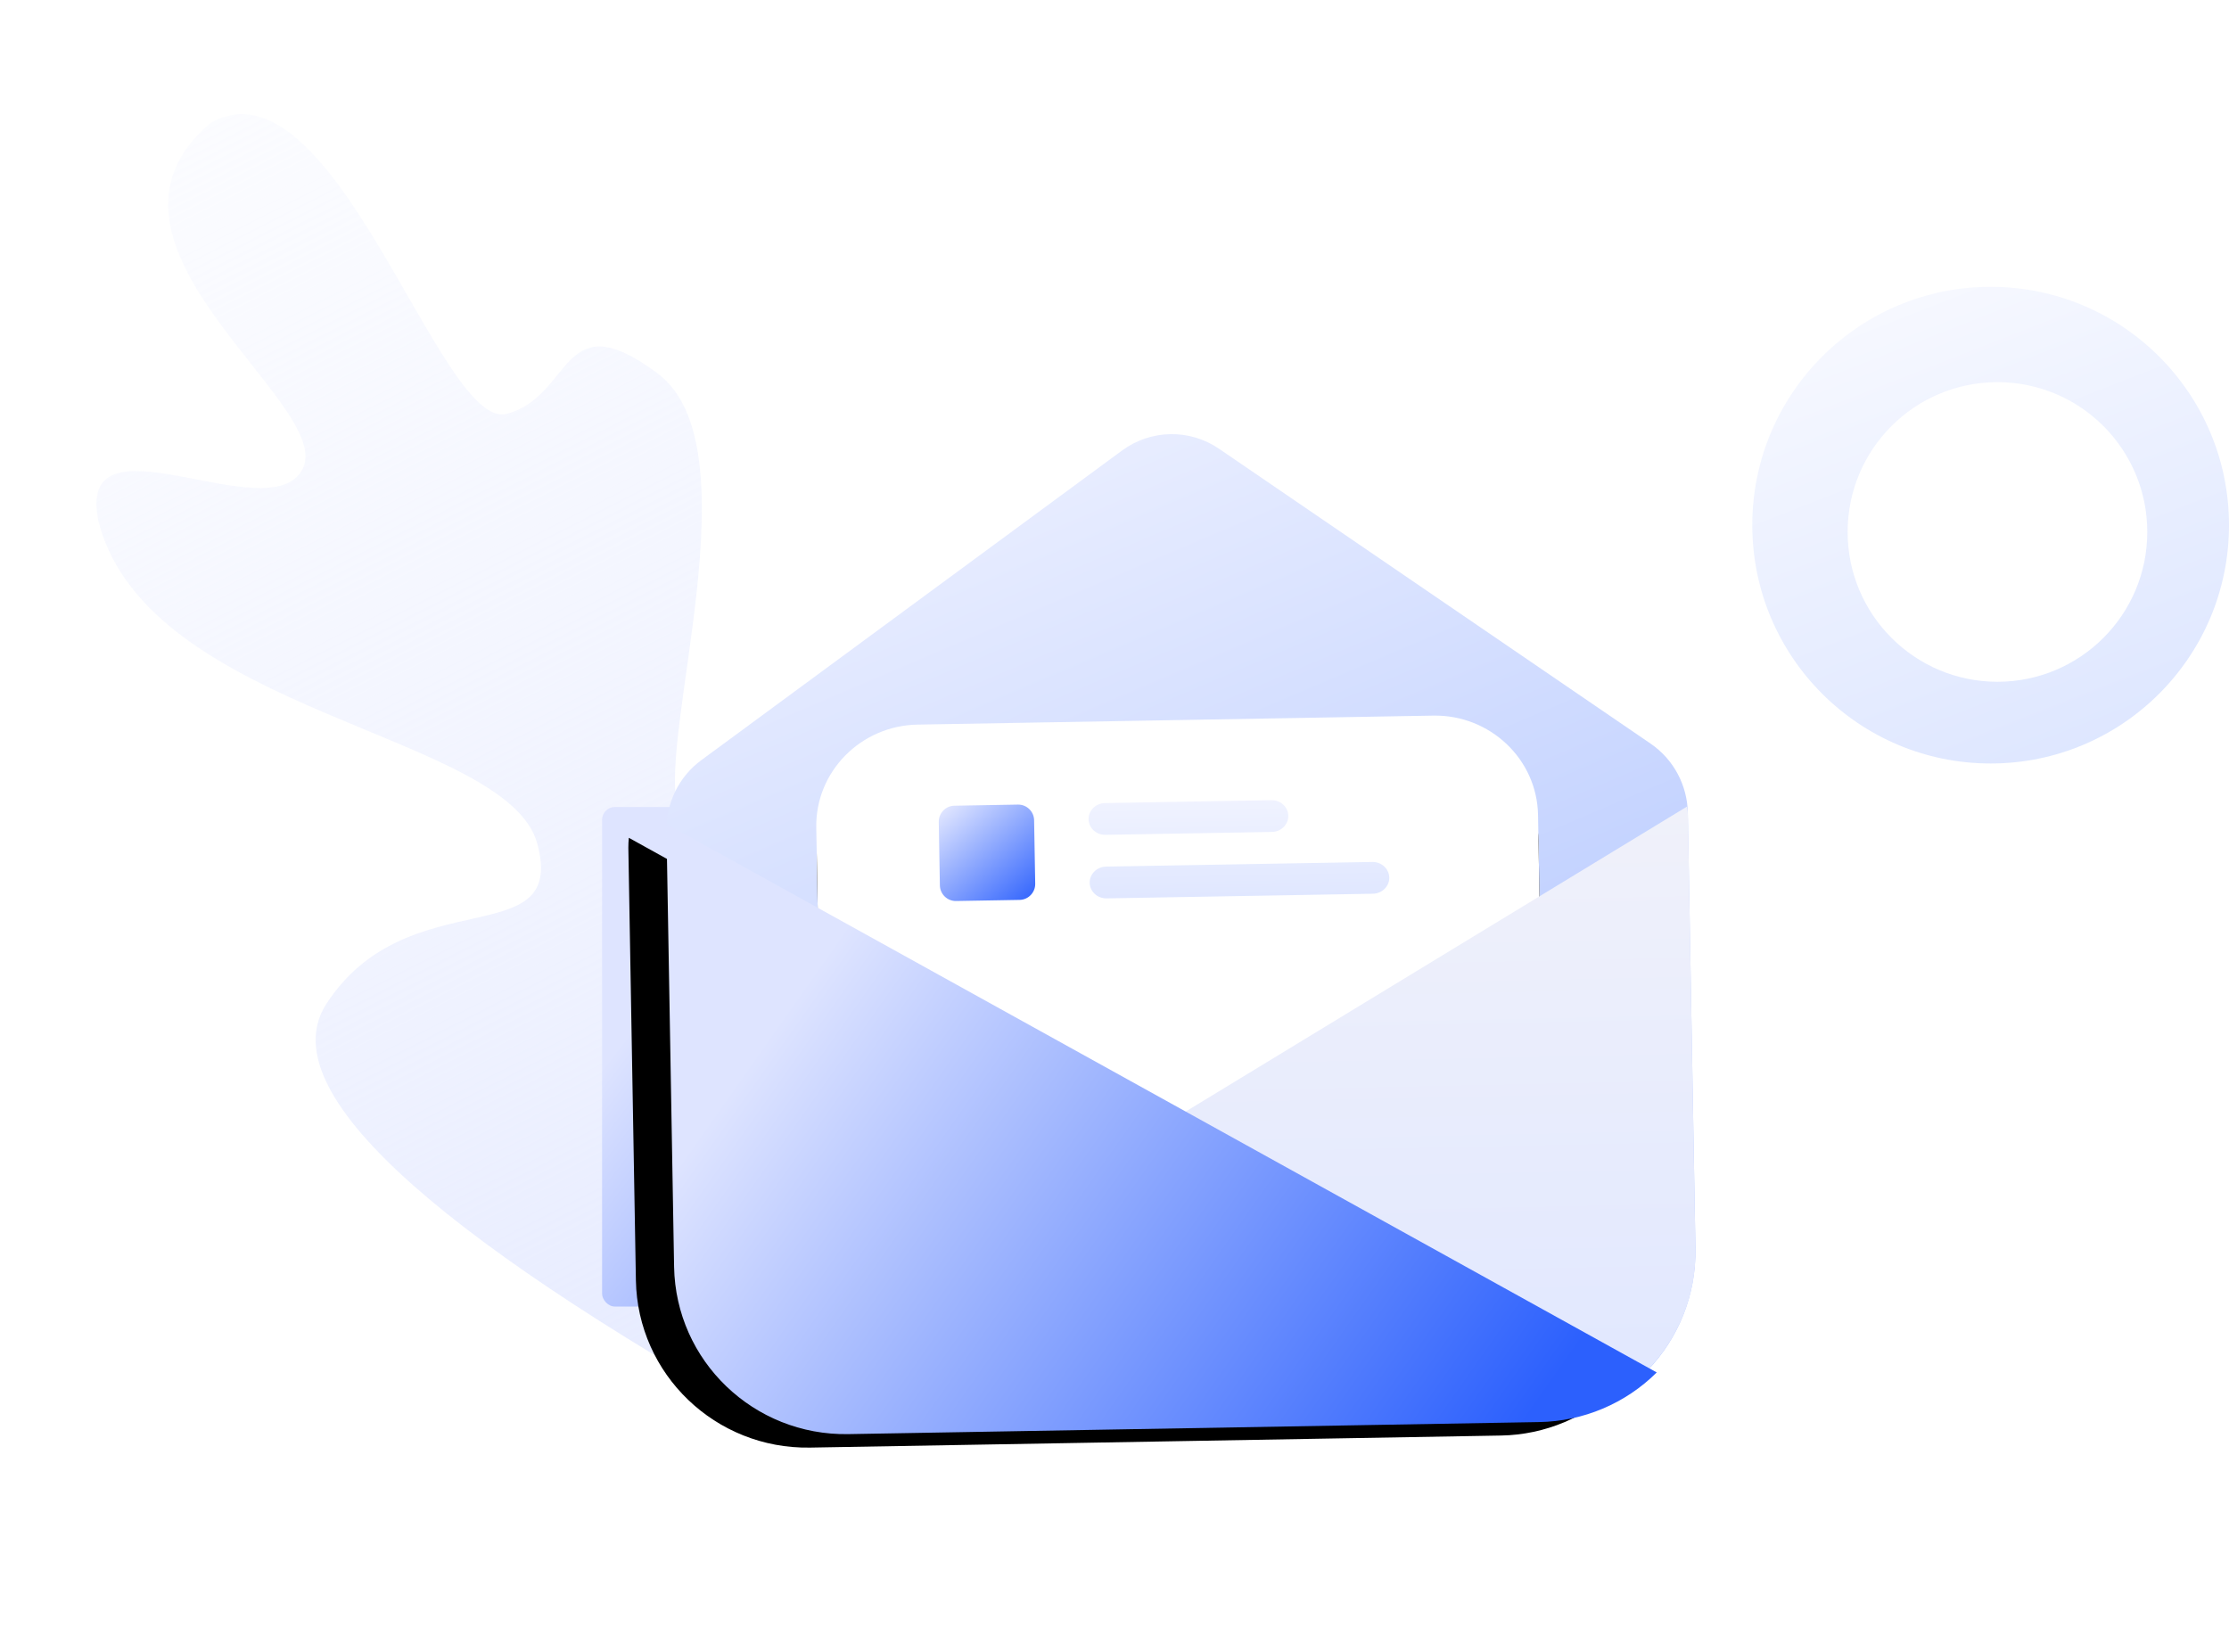 <?xml version="1.0" encoding="UTF-8"?>
<svg width="174px" height="129px" viewBox="0 0 174 129" version="1.1" xmlns="http://www.w3.org/2000/svg" xmlns:xlink="http://www.w3.org/1999/xlink">
    <title>编组 17</title>
    <defs>
        <linearGradient x1="30.226%" y1="0%" x2="69.35%" y2="100%" id="linearGradient-1">
            <stop stop-color="#EBEFFF" offset="0%"></stop>
            <stop stop-color="#ABC1FF" offset="100%"></stop>
        </linearGradient>
        <linearGradient x1="41.762%" y1="-21.018%" x2="54.04%" y2="100%" id="linearGradient-2">
            <stop stop-color="#F4F6FF" stop-opacity="0.131" offset="0%"></stop>
            <stop stop-color="#E5EAFF" offset="100%"></stop>
        </linearGradient>
        <linearGradient x1="11.708%" y1="28.875%" x2="100%" y2="73.02%" id="linearGradient-3">
            <stop stop-color="#DEE4FF" offset="0%"></stop>
            <stop stop-color="#2C60FD" offset="100%"></stop>
        </linearGradient>
        <filter x="-45.0%" y="-69.2%" width="190.0%" height="238.5%" filterUnits="objectBoundingBox" id="filter-4">
            <feGaussianBlur stdDeviation="9" in="SourceGraphic"></feGaussianBlur>
        </filter>
        <linearGradient x1="30.226%" y1="2.631%" x2="69.35%" y2="97.369%" id="linearGradient-5">
            <stop stop-color="#EBEFFF" offset="0%"></stop>
            <stop stop-color="#ABC1FF" offset="100%"></stop>
        </linearGradient>
        <path d="M63.186,76.552 L22.935,76.552 C18.494,76.552 14.885,73.011 14.885,68.653 L14.885,34.479 C14.885,30.122 18.494,26.58 22.935,26.58 L63.186,26.58 C67.627,26.58 71.236,30.122 71.236,34.479 L71.236,68.653 C71.236,73.024 67.627,76.552 63.186,76.552 Z" id="path-6"></path>
        <filter x="-12.4%" y="-10.0%" width="124.8%" height="128.0%" filterUnits="objectBoundingBox" id="filter-7">
            <feOffset dx="0" dy="2" in="SourceAlpha" result="shadowOffsetOuter1"></feOffset>
            <feGaussianBlur stdDeviation="2" in="shadowOffsetOuter1" result="shadowBlurOuter1"></feGaussianBlur>
            <feColorMatrix values="0 0 0 0 0.325   0 0 0 0 0.49   0 0 0 0 0.992  0 0 0 1 0" type="matrix" in="shadowBlurOuter1"></feColorMatrix>
        </filter>
        <linearGradient x1="50%" y1="0%" x2="50%" y2="100%" id="linearGradient-8">
            <stop stop-color="#F0F1FA" offset="0%"></stop>
            <stop stop-color="#E0E7FF" offset="100%"></stop>
        </linearGradient>
        <linearGradient x1="11.708%" y1="30.469%" x2="100%" y2="71.284%" id="linearGradient-9">
            <stop stop-color="#DEE4FF" offset="0%"></stop>
            <stop stop-color="#2C60FD" offset="100%"></stop>
        </linearGradient>
        <path d="M3.243,34.023 C3.216,34.276 3.19,34.529 3.19,34.795 L3.19,68.572 C3.19,75.919 9.18,81.868 16.561,81.868 L70.488,81.868 C73.94,81.873 77.258,80.541 79.741,78.155 L3.243,34.023 Z" id="path-10"></path>
        <filter x="-11.8%" y="-10.5%" width="111.8%" height="110.5%" filterUnits="objectBoundingBox" id="filter-11">
            <feMorphology radius="14" operator="erode" in="SourceAlpha" result="shadowSpreadOuter1"></feMorphology>
            <feOffset dx="-3" dy="1" in="shadowSpreadOuter1" result="shadowOffsetOuter1"></feOffset>
            <feGaussianBlur stdDeviation="3" in="shadowOffsetOuter1" result="shadowBlurOuter1"></feGaussianBlur>
            <feColorMatrix values="0 0 0 0 0.349   0 0 0 0 0.506   0 0 0 0 0.992  0 0 0 1 0" type="matrix" in="shadowBlurOuter1"></feColorMatrix>
        </filter>
        <linearGradient x1="11.708%" y1="0%" x2="100%" y2="104.486%" id="linearGradient-12">
            <stop stop-color="#DEE4FF" offset="0%"></stop>
            <stop stop-color="#2C60FD" offset="100%"></stop>
        </linearGradient>
        <linearGradient x1="50%" y1="-38.841%" x2="50%" y2="100%" id="linearGradient-13">
            <stop stop-color="#F6F7FF" offset="0%"></stop>
            <stop stop-color="#E0E7FF" offset="100%"></stop>
        </linearGradient>
    </defs>
    <g id="页面-1" stroke="none" stroke-width="1" fill="none" fill-rule="evenodd">
        <g id="联系我们" transform="translate(-96, -179)">
            <g id="编组-17" transform="translate(96.447, 179.685)">
                <path d="M154.947,21.706 C165.223,21.706 173.553,30.037 173.553,40.313 C173.553,50.589 165.223,58.919 154.947,58.919 C144.671,58.919 136.34,50.589 136.34,40.313 C136.34,30.037 144.671,21.706 154.947,21.706 Z M155.478,29.149 C149.019,29.149 143.783,34.385 143.783,40.844 C143.783,47.303 149.019,52.54 155.478,52.54 C161.937,52.54 167.174,47.303 167.174,40.844 C167.174,34.385 161.937,29.149 155.478,29.149 Z" id="形状结合" fill="url(#linearGradient-1)" opacity="0.4"></path>
                <path d="M46.335,114.602 C23.551,92.452 15.045,78.777 20.817,73.578 C29.476,65.779 39.955,74.753 39.955,65.779 C39.955,56.806 13.375,48.151 13.375,32.734 C13.732,23.323 26.133,36.987 29.855,32.734 C33.576,28.482 16.677,11.068 29.855,4.82 C40.663,1.952 40.94,32.734 46.335,32.734 C51.73,32.734 52.651,25.292 58.53,32.734 C64.409,40.177 51.289,59.933 51.289,65.779 C51.289,71.625 57.74,64.216 62.367,67.921 C65.452,70.391 62.943,85.951 54.84,114.602 L46.335,114.602 Z" id="路径-26" fill="url(#linearGradient-2)" transform="translate(38.509, 59.617) rotate(-15) translate(-38.509, -59.617) "></path>
                <rect id="矩形" fill="url(#linearGradient-3)" filter="url(#filter-4)" x="46.553" y="62.315" width="60" height="39" rx="1"></rect>
                <g id="邮件01" transform="translate(91.053, 71.488) rotate(-1) translate(-91.053, -71.488) translate(48.524, 28.959)">
                    <rect id="矩形" fill="#000000" fill-rule="nonzero" opacity="0" x="1.13686838e-13" y="0" width="85.057" height="85.057"></rect>
                    <path d="M39.26,5.467 L6.005,29.061 C4.24,30.31 3.188,32.353 3.19,34.534 L3.19,68.499 C3.19,75.886 9.111,81.868 16.407,81.868 L69.714,81.868 C77.01,81.868 82.931,75.886 82.931,68.499 L82.931,34.534 C82.931,32.353 81.887,30.319 80.116,29.061 L46.847,5.467 C44.571,3.848 41.536,3.848 39.26,5.467 Z" id="路径" fill="url(#linearGradient-5)"></path>
                    <g id="路径" fill-rule="nonzero">
                        <use fill="black" fill-opacity="1" filter="url(#filter-7)" xlink:href="#path-6"></use>
                        <use fill="#FFFFFF" xlink:href="#path-6"></use>
                    </g>
                    <path d="M7.379,78.172 C9.862,80.559 13.18,81.89 16.632,81.885 L69.56,81.868 C76.941,81.868 82.931,75.919 82.931,68.572 L82.931,34.795 C82.931,34.542 82.918,34.276 82.878,34.023 L7.379,78.172 Z" id="路径" fill="url(#linearGradient-8)"></path>
                    <g id="路径">
                        <use fill="black" fill-opacity="1" filter="url(#filter-11)" xlink:href="#path-10"></use>
                        <use fill="url(#linearGradient-9)" fill-rule="evenodd" xlink:href="#path-10"></use>
                    </g>
                    <path d="M30.656,40.402 L25.694,40.402 C25.012,40.402 24.454,39.843 24.454,39.16 L24.454,34.202 C24.454,33.519 25.012,32.96 25.694,32.96 L30.656,32.96 C31.338,32.96 31.897,33.519 31.897,34.202 L31.897,39.16 C31.897,39.843 31.338,40.402 30.656,40.402 Z" id="路径" fill="url(#linearGradient-12)"></path>
                    <path d="M50.444,35.441 L37.449,35.441 C36.734,35.441 36.149,34.882 36.149,34.2 C36.149,33.518 36.734,32.96 37.449,32.96 L50.444,32.96 C51.159,32.96 51.743,33.518 51.743,34.2 C51.743,34.882 51.159,35.441 50.444,35.441 Z M58.241,40.402 L37.449,40.402 C36.734,40.402 36.149,39.844 36.149,39.162 C36.149,38.48 36.734,37.921 37.449,37.921 L58.241,37.921 C58.955,37.921 59.54,38.48 59.54,39.162 C59.54,39.844 58.955,40.402 58.241,40.402 Z" id="形状" fill="url(#linearGradient-13)"></path>
                </g>
                <rect id="矩形" fill="#000000" fill-rule="nonzero" opacity="0" x="91.053" y="40.655" width="76.552" height="76.552"></rect>
            </g>
        </g>
    </g>
</svg>